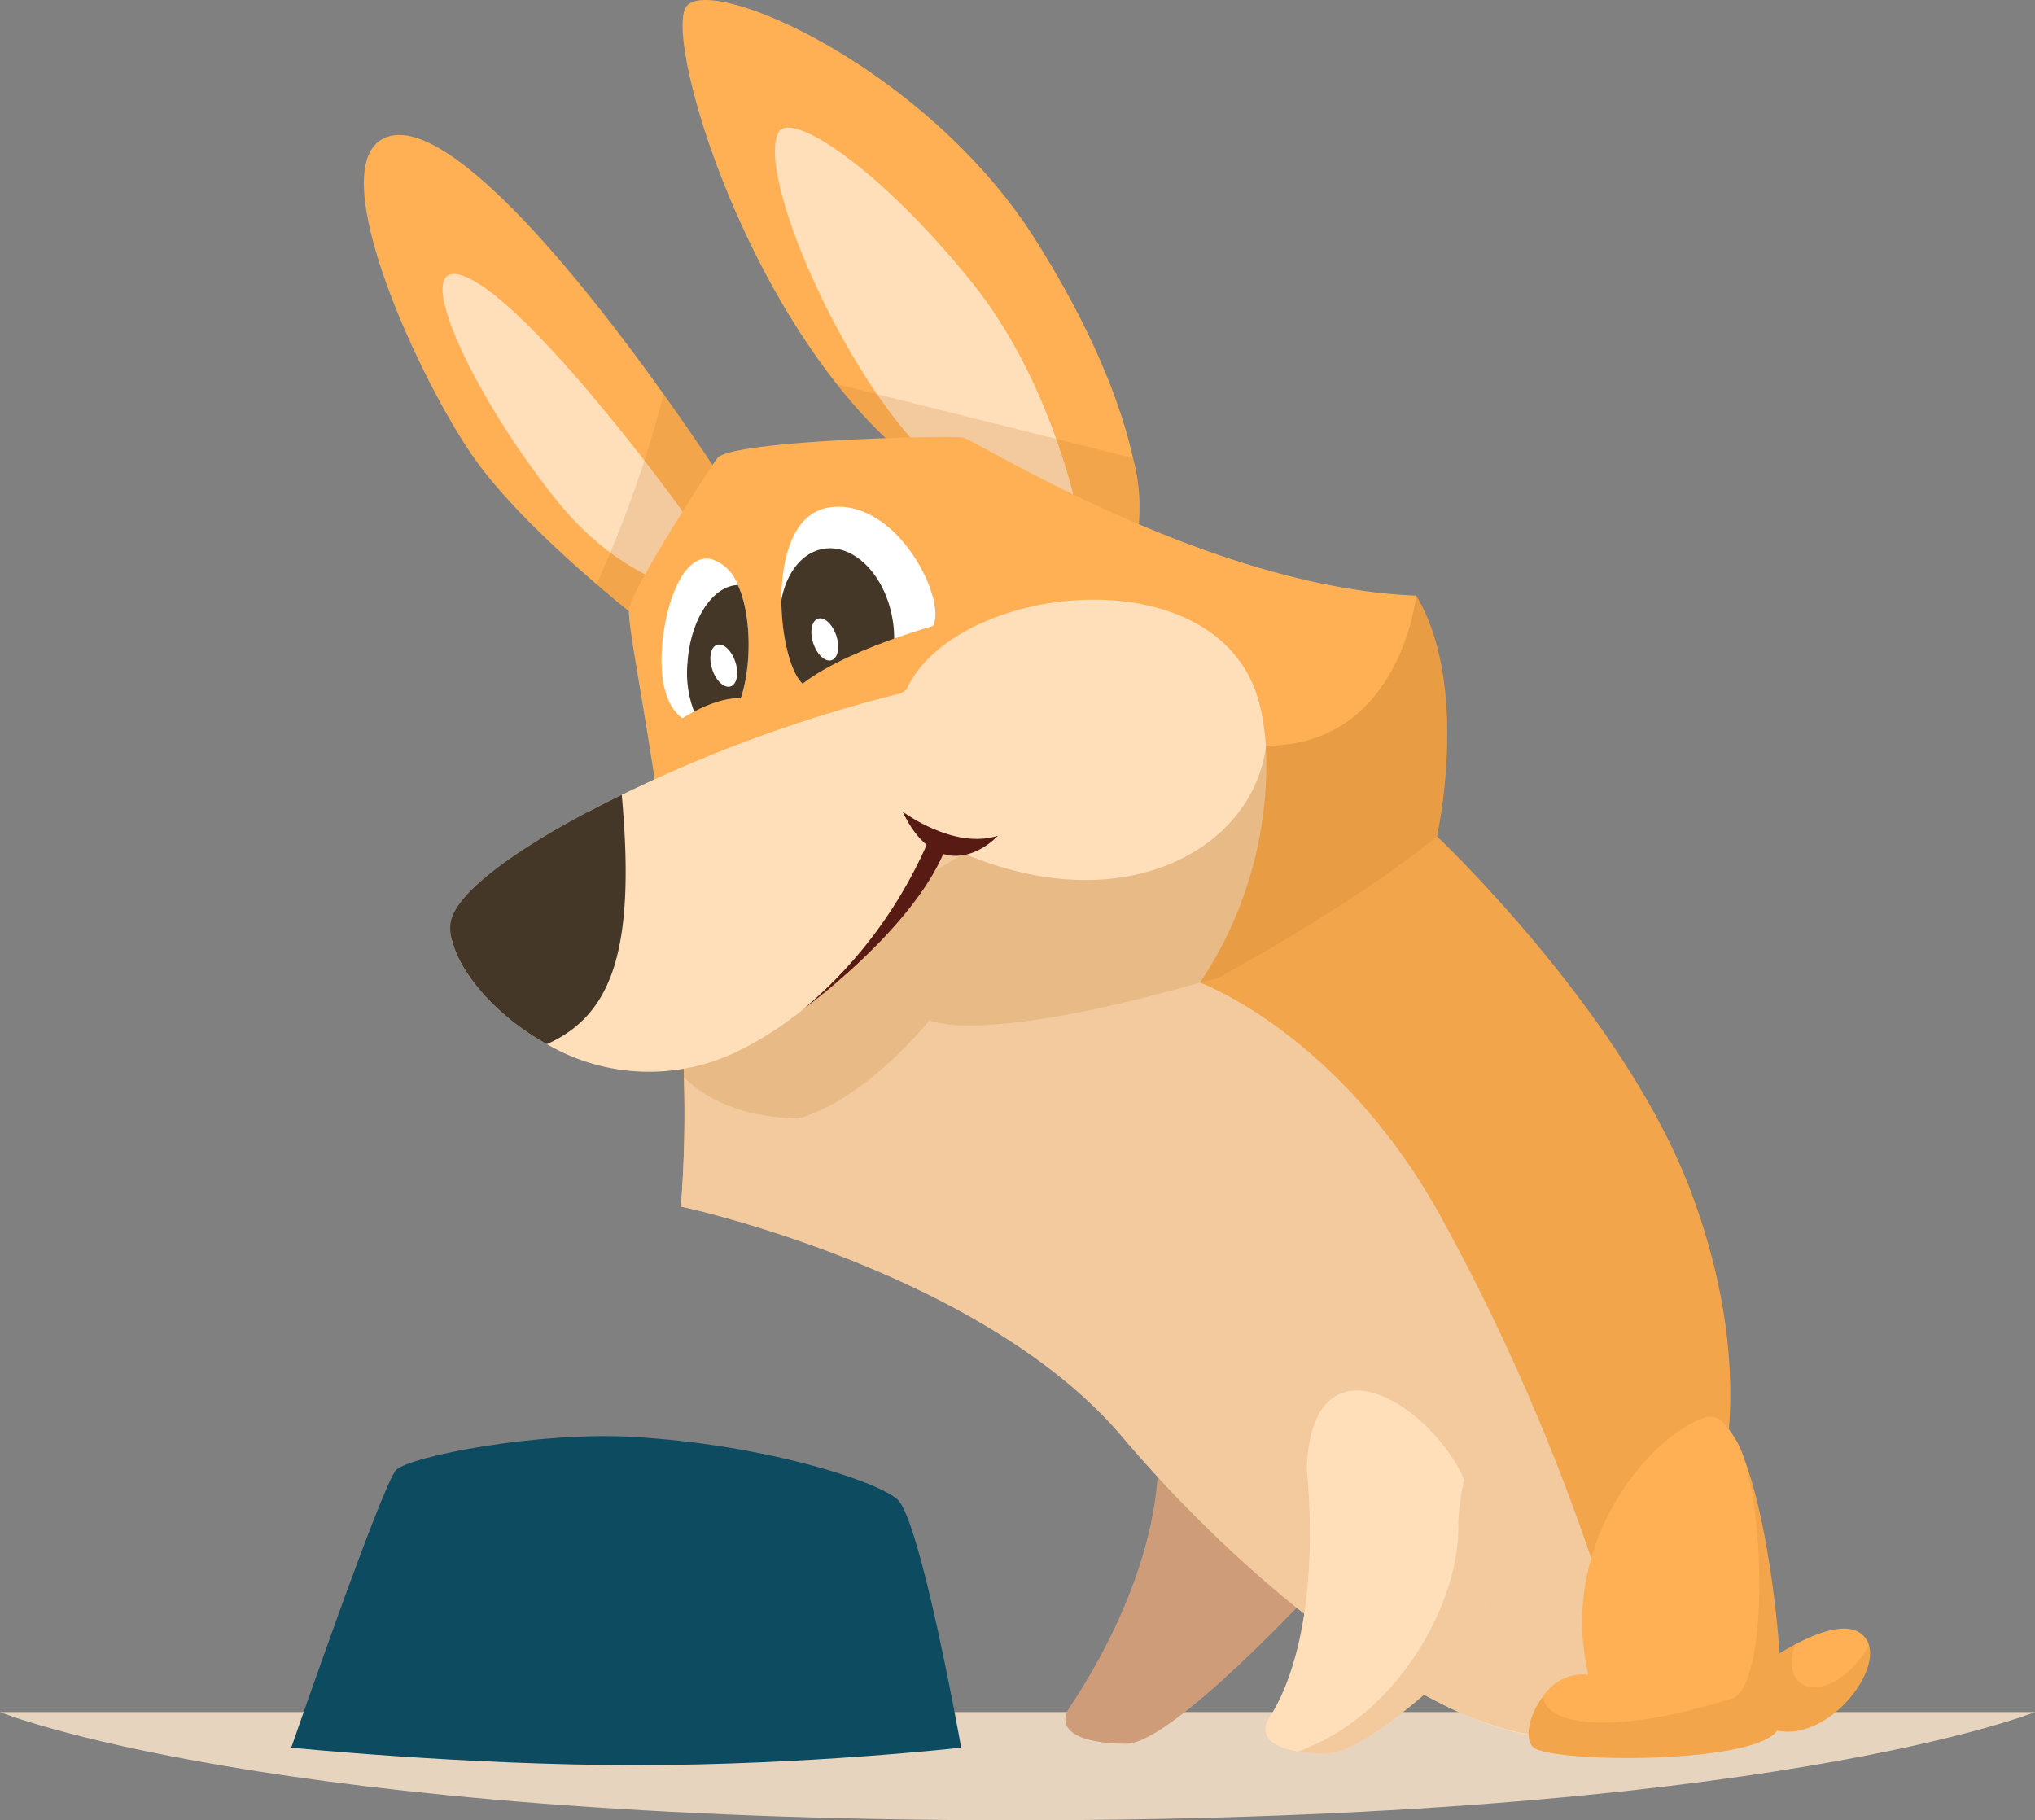 <svg xmlns="http://www.w3.org/2000/svg" width="204.958" height="183.341" viewBox="0 0 204.958 183.341">
  <rect x="0" y="0" width="204.958" height="183.341" fill="#808080" stroke="none"/>
  <g id="Group_13252" data-name="Group 13252" transform="translate(-305.561 -179.325)">
    <path id="Path_8815" data-name="Path 8815" d="M305.561,282.9H510.519s-26.87,10.9-102.636,10.9S305.561,282.9,305.561,282.9Z" transform="translate(0 68.868)" fill="#e6d4bf"/>
    <path id="Path_8816" data-name="Path 8816" d="M379.27,268.686c1.174,12.711-7.236,25.425-8.8,27.77s.979,3.716,5.672,3.716S395.7,283.94,395.7,283.94s-2.542-2.346-5.281-10.364S379.857,254.213,379.27,268.686Z" transform="translate(42.85 54.789)" fill="#cf9c7a"/>
    <path id="Path_8817" data-name="Path 8817" d="M392.711,232.926c-.783,3.52-24.251-8.409-24.251-8.409a49.716,49.716,0,0,1-6.078-6.51c-11.265-14.268-16.914-34.7-15.239-37.885,1.956-3.716,24.149,5.812,35.2,23.272,5.867,9.27,8.707,16.787,9.873,22.068A18.976,18.976,0,0,1,392.711,232.926Z" transform="translate(27.455 0)" fill="#ffb054"/>
    <path id="Path_8818" data-name="Path 8818" d="M352.814,187.5c-2.3,4.224,6.455,24.251,14.864,32.465s15.059,5.085,15.059,5.085-2.674-12.72-10.366-22.295C362.789,190.829,353.988,185.353,352.814,187.5Z" transform="translate(31.17 5.133)" fill="#ffdfba"/>
    <path id="Path_8819" data-name="Path 8819" d="M363.286,221.63l-7.236,15.254s-2.153-1.658-5.046-4.146c-3.864-3.31-9.035-8.121-12.165-12.478-5.476-7.627-15.645-29.53-9.19-32.464,5.491-2.5,17.358,10.732,28.122,25.816C359.657,216.247,361.51,218.946,363.286,221.63Z" transform="translate(14.636 5.43)" fill="#ffb054"/>
    <path id="Path_8820" data-name="Path 8820" d="M357.773,221.71c-.391-.977-15.45-21.512-22.489-25.228s-.391,11.146,8.6,22.295,19.557,9.78,19.557,9.78Z" transform="translate(17.802 11.02)" fill="#ffdfba"/>
    <path id="Path_8821" data-name="Path 8821" d="M348.413,203.18c1.886,2.636,3.739,5.334,5.516,8.018l-7.236,15.254s-2.153-1.658-5.046-4.146A117.147,117.147,0,0,0,348.413,203.18Z" transform="translate(23.993 15.861)" fill="#bf7b2c" opacity="0.2" style="mix-blend-mode: multiply;isolation: isolate"/>
    <path id="Path_8822" data-name="Path 8822" d="M386.509,217.478c-.783,3.52-24.251-8.409-24.251-8.409a49.716,49.716,0,0,1-6.078-6.51l29.837,7.455A18.976,18.976,0,0,1,386.509,217.478Z" transform="translate(33.656 15.448)" fill="#bf7b2c" opacity="0.2" style="mix-blend-mode: multiply;isolation: isolate"/>
    <path id="Path_8825" data-name="Path 8825" d="M453.408,311.435a84.454,84.454,0,0,1-3.34,10.334c-2.536,6.39-6.461,13.579-11.523,14.7-9.3,2.066-29.344-16.584-44.927-31.893-.148-.148-.3-.29-.446-.438-15.645-15.389-44.325-20.865-44.325-20.865a121.96,121.96,0,0,0,.321-12.407c-.047-2.151-.141-4.3-.273-6.445-.306-5.125-.814-10.171-1.4-14.887-1.745-14.042-4.162-25.158-3.866-26.5.524-2.346,7.565-13.3,8.864-15.121s23.468-2.348,24.775-2.089,24.774,15.131,45.63,15.913c5.476,9.12,2.089,24.249,2.089,24.249s18.775,17.728,25.556,35.72S453.408,311.435,453.408,311.435Z" transform="translate(25.295 17.579)" fill="#ffb054"/>
    <path id="Path_8826" data-name="Path 8826" d="M448.514,315.228c-2.536,6.39-6.461,13.579-11.523,14.7-.156.032-.313.063-.478.095-2.769.438-6.406-.391-10.537-2.214a.109.109,0,0,0-.047-.015c-9.576-4.255-21.818-13.862-32.167-25.535-.681-.766-1.354-1.533-2.011-2.316-14.175-16.755-44.458-23.21-44.458-23.21a121.96,121.96,0,0,0,.321-12.407c-.047-2.128-.141-4.264-.273-6.383v-.062c-.306-5.125-.814-10.171-1.4-14.887a43.569,43.569,0,0,0,3.957-4.067c.258-1.041,20.085-14.237,20.085-14.237,4.96-10.953,32.327-13.927,35.715,1.978a25.954,25.954,0,0,1,.516,3.708,39.533,39.533,0,0,1-6.641,23.8s13.948,5.085,24.118,23.335a214.431,214.431,0,0,1,15.645,35.727A43.6,43.6,0,0,0,448.514,315.228Z" transform="translate(26.849 24.12)" fill="#ffdfba"/>
    <path id="Path_8827" data-name="Path 8827" d="M451.314,305.055a84.456,84.456,0,0,1-3.34,10.334c-2.536,6.39-6.461,13.579-11.523,14.7-.156.032-.313.063-.478.095-2.66.4-6.313-.454-10.537-2.214a.109.109,0,0,0-.047-.015c-9.576-4.255-21.818-13.862-32.167-25.535-.681-.766-1.354-1.533-2.011-2.316-14.175-16.755-44.458-23.21-44.458-23.21a121.96,121.96,0,0,0,.321-12.407c-.047-2.128-.141-4.264-.273-6.383v-.062c7.032-8,26.707-17.485,26.707-17.485.594.281,1.18.548,1.76.791,16.209,6.844,29.109-.518,30.408-10.812,0-.015.008-.04.008-.055,13.556,0,15.121-15.121,15.121-15.121,5.476,9.12,2.089,24.249,2.089,24.249s18.775,17.728,25.556,35.72S451.314,305.055,451.314,305.055Z" transform="translate(27.389 23.959)" fill="#bf7b2c" opacity="0.2" style="mix-blend-mode: multiply;isolation: isolate"/>
    <path id="Path_8828" data-name="Path 8828" d="M424.041,239.608c-3.568,3.02-11.969,8.746-22.062,14.27-.571.125-1.172.281-1.8.461-22.554,6.392-27.248,3.778-27.248,3.778s-6.18,7.847-13.189,9.913c-6.844-.18-12.219-2.747-14.714-9,0,0,24.97-13.775,31.385-17.686,16.209,6.844,29.109-.518,30.408-10.812,0-.015.008-.04.008-.055,13.556,0,15.121-15.121,15.121-15.121C427.427,224.479,424.041,239.608,424.041,239.608Z" transform="translate(26.243 23.959)" fill="#bf7b2c" opacity="0.2" style="mix-blend-mode: multiply;isolation: isolate"/>
    <path id="Path_8829" data-name="Path 8829" d="M368.264,221.538c-.32,1.29-2.183,3-4.444,4.38-3.23,1.971-7.267,3.3-8.854,1.878-1.2-1.079-2.128-4.71-2.136-8.409-.008-4.325,1.227-8.761,4.748-9.325C364.095,209.021,369.046,218.41,368.264,221.538Z" transform="translate(31.429 20.384)" fill="#fff"/>
    <path id="Path_8830" data-name="Path 8830" d="M353.527,227.275c-.806,2.284-2.339,3.145-3.841,2.917a4.963,4.963,0,0,1-3.716-3.7c-1.307-4.171.783-14.34,4.693-13.3a4.236,4.236,0,0,1,2.606,2.589C354.7,218.936,354.63,224.145,353.527,227.275Z" transform="translate(26.609 22.47)" fill="#fff"/>
    <path id="Path_8836" data-name="Path 8836" d="M363.82,224.248c-3.23,1.971-7.267,3.3-8.854,1.878-1.2-1.079-2.128-4.71-2.136-8.409.493-2.722,2.065-4.788,4.216-5.163,3.09-.533,6.212,2.621,6.971,7.041A10.559,10.559,0,0,1,363.82,224.248Z" transform="translate(31.429 22.054)" fill="#453727"/>
    <path id="Path_8837" data-name="Path 8837" d="M352.494,226.212c-.806,2.284-2.339,3.145-3.841,2.917a10.7,10.7,0,0,1-1.487-6.625c.3-4.319,2.534-7.713,5.07-7.785C353.666,217.872,353.6,223.082,352.494,226.212Z" transform="translate(27.642 23.533)" fill="#453727"/>
    <path id="Path_8838" data-name="Path 8838" d="M413.272,287.692c-5.476-2.739.391-6.65.391-6.65a27.376,27.376,0,0,1,2.621-1.588c2.409-1.282,5.78-2.566,7.157-.563a2.008,2.008,0,0,1,.29.626C424.771,283,418.418,290.266,413.272,287.692Z" transform="translate(70.063 65.509)" fill="#ffb054"/>
    <path id="Path_8839" data-name="Path 8839" d="M413.272,287.052c-5.476-2.739.391-6.65.391-6.65a27.373,27.373,0,0,1,2.621-1.588c-1.7,5.093,3.589,6.18,7.221.478.085-.142.163-.281.226-.415C424.771,282.359,418.418,289.626,413.272,287.052Z" transform="translate(70.063 66.15)" fill="#bf7b2c" opacity="0.2" style="mix-blend-mode: multiply;isolation: isolate"/>
    <path id="Path_8840" data-name="Path 8840" d="M404.082,288.466s-11.148,11.539-15.841,11.539a16.253,16.253,0,0,1-2.612-.181c-.095-.007-.188-.023-.281-.038-2.762-.469-3.982-1.7-2.777-3.5,1.563-2.347,5.085-9.78,3.714-25.033.156-3.936,1.229-6.165,2.762-7.157,3.864-2.536,10.685,2.83,13.1,8.354.133.32.258.633.368.954A34.064,34.064,0,0,1,404.082,288.466Z" transform="translate(50.895 55.935)" fill="#ffdfba"/>
    <path id="Path_8841" data-name="Path 8841" d="M323.181,297.586s17.536,1.763,34.691,1.763,32.78-1.763,32.78-1.763-4.107-23.077-6.453-25.033-13.494-5.476-26.4-6.258c-9.793-.593-22.686,1.956-24.056,3.325S323.181,297.586,323.181,297.586Z" transform="translate(11.715 57.767)" fill="#0d4b61"/>
    <path id="Path_8842" data-name="Path 8842" d="M382.361,220.682l-.518,13.559s-5.216,16.168-20.079,23.467a20.406,20.406,0,0,1-19.23-.713c-6.015-3.293-10-8.746-9.716-12.062.266-3.183,7.409-8.253,17.25-13.048A142.791,142.791,0,0,1,382.361,220.682Z" transform="translate(18.114 27.498)" fill="#ffdfba"/>
    <path id="Path_8844" data-name="Path 8844" d="M360.162,228.424c3.028,6.377,7.405,4.68,9.61,2.429C365.3,232.3,360.162,228.424,360.162,228.424Z" transform="translate(36.304 32.646)" fill="#571b14"/>
    <path id="Path_8845" data-name="Path 8845" d="M342.535,252.521c-5.2-2.847-8.887-7.314-9.6-10.615a4.694,4.694,0,0,1-.118-1.447c.235-2.815,5.844-7.1,13.934-11.366,1.064-.563,2.174-1.127,3.316-1.682C351.509,243.227,349,249.6,342.535,252.521Z" transform="translate(18.114 31.972)" fill="#453727"/>
    <path id="Path_8846" data-name="Path 8846" d="M368.575,230.971c-2.73,7.331-12.047,14.676-14.355,16.4a.231.231,0,0,1-.047.032,45.665,45.665,0,0,0,12.868-17.633Z" transform="translate(32.323 33.543)" fill="#571b14"/>
    <path id="Path_8847" data-name="Path 8847" d="M402.788,284.871S391.64,296.41,386.947,296.41a16.741,16.741,0,0,1-2.894-.22c9.606-3.215,16.193-14.441,16.193-22.468a19.364,19.364,0,0,1,.609-4.865c.133.32.258.633.368.954A34.064,34.064,0,0,1,402.788,284.871Z" transform="translate(52.189 59.53)" fill="#bf7b2c" opacity="0.2" style="mix-blend-mode: multiply;isolation: isolate"/>
    <path id="Path_8848" data-name="Path 8848" d="M423.222,296.318c-1.174,3.786-23.21,3.653-24.775,1.956-.876-.954-.3-3.333,1.087-5.125a4.772,4.772,0,0,1,4.522-2.128c-3.128-13.048,6.064-24.016,11.734-25.9a1.543,1.543,0,0,1,.994-.017l.008.008a2.092,2.092,0,0,1,.742.423l.008.007a9.306,9.306,0,0,1,2.2,3.709.1.1,0,0,1,.015.038C422.744,277.183,424.083,293.556,423.222,296.318Z" transform="translate(61.482 56.985)" fill="#ffb054"/>
    <path id="Path_8849" data-name="Path 8849" d="M385.629,299.57c-.095-.007-.188-.023-.281-.038-2.762-.469-3.982-1.7-2.777-3.5,1.563-2.347,5.085-9.78,3.714-25.033.156-3.936,1.229-6.165,2.762-7.157C401.9,263.094,394.288,295.323,385.629,299.57Z" transform="translate(50.895 56.188)" fill="#ffdfba" opacity="0.4" style="mix-blend-mode: screen;isolation: isolate"/>
    <path id="Path_8850" data-name="Path 8850" d="M351.046,220.062c.38,1.155.168,2.261-.475,2.472s-1.468-.554-1.848-1.708-.166-2.261.474-2.472S350.668,218.908,351.046,220.062Z" transform="translate(28.574 25.927)" fill="#fff"/>
    <path id="Path_8851" data-name="Path 8851" d="M357.156,218.478c.38,1.154.166,2.261-.474,2.471s-1.469-.554-1.848-1.708-.168-2.261.474-2.472S356.776,217.322,357.156,218.478Z" transform="translate(32.636 24.872)" fill="#fff"/>
    <path id="Path_8852" data-name="Path 8852" d="M354.113,223.32c5.056-3.914,15.988-6.6,15.988-6.6s-4.708,5.213-7.569,6.223-6.054,3.7-6.894,3.195S354.113,223.32,354.113,223.32Z" transform="translate(32.282 24.86)" fill="#ffb054"/>
    <path id="Path_8853" data-name="Path 8853" d="M354.313,221.737c-3.363-1.009-8.073,2.522-8.073,2.522l1.682,2.018S353.809,224.6,354.313,221.737Z" transform="translate(27.047 28.079)" fill="#ffb054"/>
    <path id="Path_8854" data-name="Path 8854" d="M409.995,265.48a5.582,5.582,0,0,1-.7-.4,2.092,2.092,0,0,1,.742.423Z" transform="translate(68.975 57.018)" fill="#ffb054"/>
    <path id="Path_8855" data-name="Path 8855" d="M423.222,294.617c-1.174,3.786-23.21,3.653-24.775,1.956-.876-.954-.3-3.333,1.087-5.125-.163,2.246,5.031,4.623,18.995.266,3.308-1.032,3.5-16.656,1.227-24.126C422.744,275.482,424.083,291.855,423.222,294.617Z" transform="translate(61.482 58.686)" fill="#bf7b2c" opacity="0.2" style="mix-blend-mode: multiply;isolation: isolate"/>
    <path id="Path_8856" data-name="Path 8856" d="M346.752,228.421a4.562,4.562,0,0,1-.11.673c-1.51,6.681-9.067,17.093-13.705,12.14a4.694,4.694,0,0,1-.118-1.447C333.053,236.972,338.662,232.685,346.752,228.421Z" transform="translate(18.114 32.644)" fill="#453727" style="mix-blend-mode: screen;isolation: isolate"/>
    <g id="Group_7327" data-name="Group 7327" transform="translate(358.913 325.626)" opacity="0.5" style="mix-blend-mode: screen;isolation: isolate">
      <path id="Path_8857" data-name="Path 8857" d="M350.92,273.67l-3.082,17.876H337.606c.876-4.748,2.246-12.119,3.458-18.737Z" transform="translate(-337.606 -263.469)" fill="#0d4b61"/>
      <path id="Path_8858" data-name="Path 8858" d="M350.961,267.677l-1.072,6.233c-2.151-.186-6.7-.569-9.826-.8.4-2.153.759-4.147,1.064-5.844a50.662,50.662,0,0,1,5.351.015C348,267.37,349.506,267.5,350.961,267.677Z" transform="translate(-335.972 -267.199)" fill="#0d4b61"/>
    </g>
  </g>
</svg>
